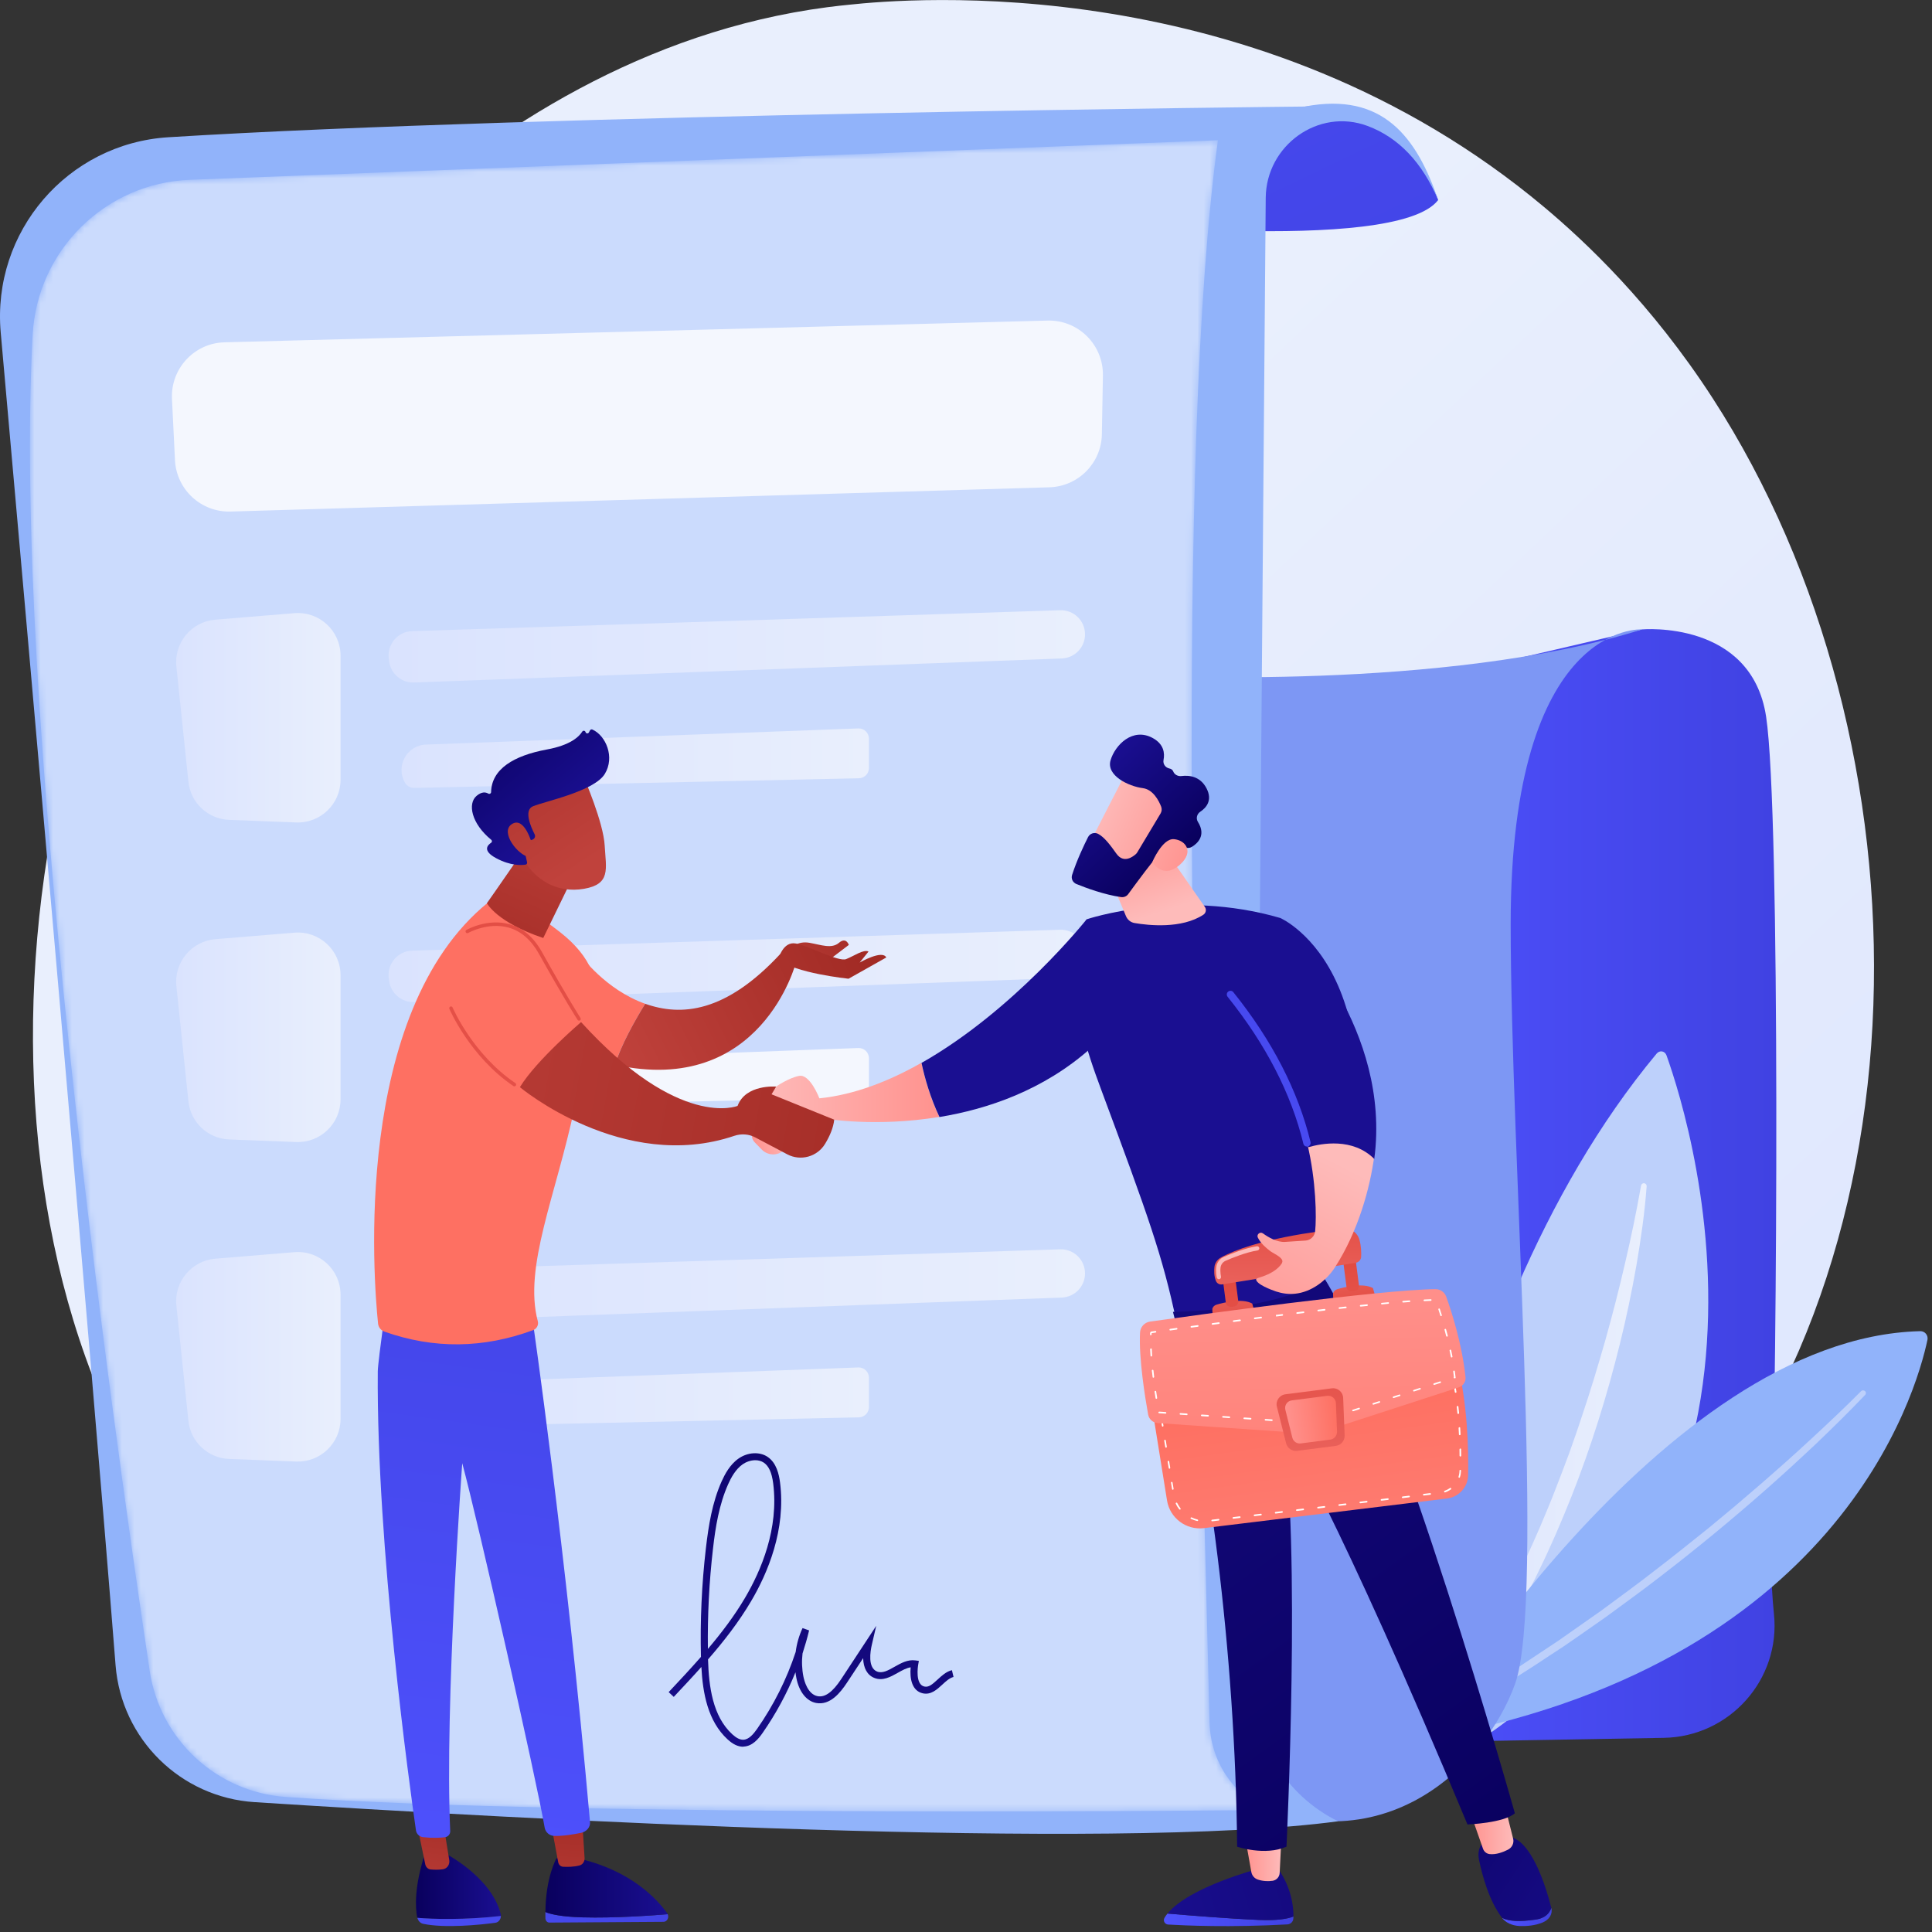 <svg width="309" height="309" viewBox="0 0 309 309" fill="none" xmlns="http://www.w3.org/2000/svg">
<rect x="0" y="0" width="309" height="309" fill="#333333" stroke="none"/>
<path d="M264.3 251.597C256.63 259.501 249.776 264.14 244.522 267.651C193.315 301.837 134.773 291.988 116.683 288.612C87.48 283.179 62.838 279.344 41.662 260.216C-6.459 216.751 -4.123 126.064 32.65 69.887C37.011 63.235 73.716 8.814 132.381 1.145C133.812 0.955 134.885 0.854 135.824 0.754C144.903 -0.208 201.141 -5.283 246.993 33.14C253.555 38.641 264.121 48.557 273.915 63.682C309.738 118.987 309.85 204.655 264.3 251.597Z" fill="url(#paint0_linear)"/>
<path d="M236.527 106.746L262.645 100.665C262.645 100.665 280.109 99.1 282.468 114.617C284.827 130.134 284.145 222.084 283.407 241.056C283.161 247.305 283.195 253.085 283.72 258.116C284.827 268.602 276.643 277.769 266.1 277.948L217.476 278.786L236.527 106.746Z" fill="url(#paint1_linear)"/>
<path d="M222.63 286.265C222.63 286.265 227.851 213.107 264.959 168.512C265.44 167.931 266.279 168.076 266.536 168.791C270.583 180.083 293.313 252.738 222.63 286.265Z" fill="#BDD0FB"/>
<path d="M263.361 189.742C263.048 194.012 262.433 198.227 261.717 202.43C260.979 206.623 260.107 210.804 259.079 214.94C257.033 223.224 254.483 231.385 251.342 239.334C249.754 243.302 248.077 247.237 246.199 251.072C245.282 253.006 244.264 254.884 243.292 256.785C242.252 258.652 241.246 260.541 240.128 262.363C235.778 269.73 230.691 276.662 224.888 282.911C224.721 283.101 224.419 283.112 224.24 282.933C224.061 282.766 224.05 282.497 224.184 282.318V282.307C229.349 275.611 234.012 268.568 238.048 261.178C239.088 259.345 240.016 257.455 241.011 255.6C241.928 253.71 242.889 251.832 243.75 249.909C244.175 248.948 244.644 248.009 245.069 247.036L246.344 244.141C246.758 243.179 247.149 242.196 247.563 241.223C247.976 240.25 248.356 239.278 248.737 238.294C249.519 236.338 250.246 234.359 250.984 232.391C251.688 230.401 252.393 228.423 253.041 226.41C254.394 222.419 255.601 218.372 256.764 214.314C257.905 210.245 258.956 206.164 259.906 202.039C260.879 197.925 261.728 193.778 262.466 189.63V189.619C262.511 189.373 262.746 189.205 263.003 189.25C263.215 189.295 263.383 189.507 263.361 189.742Z" fill="url(#paint2_linear)"/>
<path d="M227.237 278.259C227.237 278.259 265.497 213.91 307.122 212.904C307.86 212.882 308.419 213.564 308.274 214.291C306.496 222.698 294.097 266.722 227.237 278.259Z" fill="#91B3FA"/>
<path d="M298.3 223.11C295.773 225.759 293.179 228.308 290.552 230.824C289.221 232.065 287.891 233.317 286.549 234.546C285.196 235.765 283.855 236.995 282.479 238.202C277.012 243.02 271.388 247.66 265.608 252.098C262.734 254.345 259.772 256.458 256.831 258.627L252.348 261.757C251.599 262.271 250.85 262.797 250.1 263.311L247.808 264.809C241.76 268.878 235.443 272.534 229.07 276.078C228.846 276.201 228.567 276.123 228.444 275.899C228.321 275.675 228.399 275.407 228.611 275.284L228.623 275.273L233.318 272.523L235.666 271.148C236.438 270.678 237.209 270.186 237.97 269.706L242.587 266.821C244.108 265.826 245.606 264.809 247.126 263.814L249.396 262.305L251.621 260.74L256.082 257.61C259 255.441 261.952 253.328 264.803 251.081C267.687 248.878 270.516 246.598 273.345 244.328L277.526 240.852L281.663 237.308C283.038 236.123 284.391 234.904 285.755 233.708C287.108 232.501 288.45 231.271 289.78 230.041C292.441 227.582 295.091 225.089 297.64 222.517L297.651 222.506C297.83 222.327 298.121 222.327 298.3 222.506C298.467 222.64 298.479 222.931 298.3 223.11Z" fill="#BDD0FB"/>
<path d="M183.43 108.009C183.43 108.009 230.993 110.625 262.656 100.664C262.656 100.664 241.614 99.222 241.614 147.807C241.614 184.956 247.126 255.856 242.318 269.316C237.511 282.776 219.521 300.865 193.728 285.325C167.923 269.775 183.43 108.009 183.43 108.009Z" fill="#7D97F4"/>
<path d="M170.785 35.163C170.785 35.163 223.255 40.887 230.02 31.989C230.02 31.989 224.642 15.98 208.676 17.054C192.71 18.127 170.785 35.163 170.785 35.163Z" fill="url(#paint3_linear)"/>
<path d="M0.115 53.173C4.699 104.587 14.303 213.351 18.484 266.331C19.412 278.147 28.882 287.471 40.711 288.231C82.829 290.936 177.628 296.18 214.01 291.294C205.68 287.191 200.425 278.673 200.504 269.383L202.438 31.641C202.505 23.245 210.879 17.209 218.739 20.149C223.692 22.005 227.449 25.962 230.02 31.977C226.588 21.971 221.188 14.649 208.677 17.041C208.677 17.041 86.317 18.259 26.948 21.949C10.803 22.944 -1.316 37.063 0.115 53.173Z" fill="#91B3FA"/>
<mask id="mask0" mask-type="alpha" maskUnits="userSpaceOnUse" x="4" y="22" width="199" height="268">
<path d="M30.381 28.758L194.791 22.431C188.005 72.626 190.867 174.851 193.461 275.588C193.617 281.558 197.117 286.935 202.517 289.484C202.517 289.484 92.858 290.748 45.732 287.405C34.641 286.622 25.585 278.227 23.941 267.226C17.479 224.074 2.005 112.57 5.225 53.532C5.963 40.016 16.853 29.273 30.381 28.758Z" fill="url(#paint4_linear)"/>
</mask>
<g mask="url(#mask0)">
<path opacity="0.53" d="M30.381 28.758L194.791 22.431C188.005 72.626 190.867 174.851 193.461 275.588C193.617 281.558 197.117 286.935 202.517 289.484C202.517 289.484 92.858 290.748 45.732 287.405C34.641 286.622 25.585 278.227 23.941 267.226C17.479 224.074 2.005 112.57 5.225 53.532C5.963 40.016 16.853 29.273 30.381 28.758Z" fill="url(#paint5_linear)"/>
<path d="M28.212 106.61L30.135 125.022C30.482 128.398 33.266 131.003 36.653 131.126L47.376 131.54C51.244 131.685 54.464 128.588 54.464 124.72V104.866C54.464 100.875 51.054 97.744 47.085 98.069L34.44 99.108C30.627 99.421 27.81 102.809 28.212 106.61Z" fill="url(#paint6_linear)"/>
<path d="M65.912 100.942C83.756 100.383 152.26 98.159 169.556 97.6C171.736 97.532 173.536 99.276 173.536 101.456C173.536 103.536 171.893 105.235 169.813 105.313L66.225 109.159C64.235 109.237 62.502 107.772 62.245 105.794L62.178 105.291C61.91 103.032 63.632 101.009 65.912 100.942Z" fill="url(#paint7_linear)"/>
<path d="M64.794 125.212C65.096 125.715 65.655 126.028 66.237 126.017L137.367 124.475C138.262 124.452 138.977 123.726 138.977 122.831V118.147C138.977 117.219 138.206 116.47 137.278 116.504L68.137 119.086C65.052 119.198 63.218 122.563 64.794 125.212Z" fill="url(#paint8_linear)"/>
<path d="M28.212 157.723L30.135 176.135C30.482 179.511 33.266 182.116 36.653 182.239L47.376 182.653C51.244 182.798 54.464 179.702 54.464 175.833V155.968C54.464 151.977 51.054 148.846 47.085 149.171L34.44 150.21C30.627 150.534 27.81 153.922 28.212 157.723Z" fill="url(#paint9_linear)"/>
<path d="M65.912 152.044C83.756 151.485 152.26 149.261 169.556 148.702C171.736 148.635 173.536 150.378 173.536 152.558C173.536 154.638 171.893 156.337 169.813 156.415L66.225 160.261C64.235 160.339 62.502 158.874 62.245 156.896L62.178 156.393C61.91 154.135 63.632 152.111 65.912 152.044Z" fill="url(#paint10_linear)"/>
<path opacity="0.78" d="M64.794 176.326C65.096 176.829 65.655 177.142 66.237 177.131L137.367 175.588C138.262 175.566 138.977 174.839 138.977 173.945V169.261C138.977 168.333 138.206 167.584 137.278 167.618L68.137 170.2C65.052 170.301 63.218 173.677 64.794 176.326Z" fill="white"/>
<path d="M28.212 208.823L30.135 227.236C30.482 230.612 33.266 233.217 36.653 233.34L47.376 233.753C51.244 233.899 54.464 230.802 54.464 226.934V207.068C54.464 203.077 51.054 199.947 47.085 200.271L34.44 201.311C30.627 201.635 27.81 205.022 28.212 208.823Z" fill="url(#paint11_linear)"/>
<path d="M65.912 203.157C83.756 202.598 152.26 200.373 169.556 199.814C171.736 199.747 173.536 201.491 173.536 203.671C173.536 205.75 171.893 207.45 169.813 207.528L66.225 211.373C64.235 211.452 62.502 209.987 62.245 208.009L62.178 207.505C61.91 205.247 63.632 203.224 65.912 203.157Z" fill="url(#paint12_linear)"/>
<path d="M64.794 227.427C65.096 227.93 65.655 228.243 66.237 228.232L137.367 226.689C138.262 226.667 138.977 225.94 138.977 225.046V220.351C138.977 219.423 138.206 218.674 137.278 218.708L68.137 221.29C65.052 221.413 63.218 224.778 64.794 227.427Z" fill="url(#paint13_linear)"/>
<path d="M118.852 279.367C118.036 279.367 117.231 278.986 116.37 278.193C113.217 275.297 112.401 270.848 112.177 266.611C110.724 268.243 109.237 269.819 107.761 271.396L106.945 270.635C108.678 268.791 110.422 266.924 112.11 265.001C111.965 259.199 112.233 253.341 112.904 247.584C113.318 244.051 113.899 240.306 115.431 236.896C115.923 235.812 116.728 234.247 118.125 233.274C119.579 232.257 121.491 232.145 122.765 233.006C124.196 233.967 124.588 235.8 124.755 237.086C125.728 244.666 122.776 251.619 120.116 256.113C118.148 259.445 115.766 262.508 113.239 265.404C113.374 269.741 113.966 274.481 117.119 277.377C117.779 277.98 118.36 278.271 118.897 278.249C119.78 278.215 120.496 277.354 121.088 276.516C123.749 272.704 125.818 268.578 127.26 264.207C127.428 262.888 127.797 261.603 128.356 260.395L129.407 260.764C129.105 262.016 128.747 263.246 128.356 264.453C128.21 265.694 128.255 266.957 128.501 268.176C128.635 268.824 129.183 270.982 130.771 271.284C131.956 271.507 133.186 270.613 134.55 268.534L140.14 260.037L139.435 263.078C139.19 264.151 138.765 266.712 140.263 267.338C141.113 267.684 142.018 267.181 143.058 266.589C144.098 266.007 145.171 265.392 146.39 265.56L146.96 265.638L146.859 266.208C146.803 266.533 146.356 269.417 147.843 269.741C148.525 269.898 149.095 269.417 149.956 268.623C150.638 267.997 151.332 267.349 152.248 267.125L152.506 268.21C151.868 268.366 151.298 268.892 150.705 269.439C149.856 270.222 148.894 271.116 147.586 270.826C145.887 270.445 145.473 268.534 145.652 266.667C144.981 266.767 144.299 267.147 143.583 267.55C142.454 268.187 141.168 268.914 139.816 268.355C138.698 267.897 138.094 266.79 138.049 265.202L135.455 269.137C134.404 270.725 132.761 272.793 130.525 272.368C128.993 272.078 127.808 270.591 127.372 268.388C127.316 268.087 127.26 267.774 127.226 267.461C125.851 270.859 124.096 274.101 121.983 277.142C121.289 278.148 120.306 279.3 118.919 279.344C118.908 279.367 118.886 279.367 118.852 279.367ZM120.798 233.542C120.06 233.542 119.322 233.822 118.785 234.191C117.622 235.007 116.907 236.382 116.471 237.354C115.006 240.63 114.425 244.263 114.033 247.706C113.418 253.006 113.15 258.394 113.217 263.727C115.408 261.144 117.455 258.45 119.165 255.543C121.726 251.194 124.588 244.498 123.66 237.231C123.436 235.521 122.967 234.481 122.162 233.933C121.748 233.654 121.267 233.542 120.798 233.542Z" fill="url(#paint14_linear)"/>
<path opacity="0.78" d="M167.856 77.936L36.876 81.815C32.169 81.95 28.222 78.305 27.987 73.599L27.506 63.805C27.272 58.965 31.062 54.873 35.903 54.75L167.532 51.273C172.451 51.139 176.487 55.141 176.398 60.072L176.23 69.462C176.152 74.057 172.462 77.791 167.856 77.936Z" fill="white"/>
</g>
<path d="M126.6 181.111C126.6 181.111 122.228 178.249 121.624 178.909C121.412 179.144 120.909 179.937 120.439 180.809C120.104 181.424 120.215 182.184 120.696 182.687L121.826 183.85C122.899 184.957 124.711 184.878 125.661 183.66C126.131 183.045 126.511 182.218 126.6 181.111Z" fill="url(#paint15_linear)"/>
<path d="M131.05 175.665C131.05 175.665 129.552 171.719 127.796 172.077C126.041 172.435 124.129 173.787 124.129 173.787L121.312 177.588C121.312 177.588 129.205 180.696 131.989 178.918C131.989 178.918 140.05 180.316 150.236 178.639C148.76 175.531 147.888 172.412 147.362 169.986C142.219 172.915 136.662 175.095 131.05 175.665Z" fill="url(#paint16_linear)"/>
<path d="M173.782 147.048C173.782 147.048 162.233 161.593 147.385 170C147.899 172.414 148.782 175.533 150.258 178.653C157.962 177.389 166.884 174.371 174.442 167.663L173.782 147.048Z" fill="url(#paint17_linear)"/>
<path d="M188.181 211.508C185.922 200.776 183.664 194.571 176.106 174.236C173.725 167.841 171.567 161.369 172.606 154.616L173.78 147.037C173.78 147.037 188.472 142.062 204.773 146.824C204.773 146.824 227 156.483 211.906 204.163C205.086 211.788 197.125 213.957 188.181 211.508Z" fill="url(#paint18_linear)"/>
<path d="M176.275 137.377L180.088 146.532C180.334 147.114 180.848 147.527 181.463 147.628C183.666 148.008 188.976 148.589 192.465 146.298C192.879 146.029 192.99 145.459 192.7 145.046L185.656 134.94L176.275 137.377Z" fill="url(#paint19_linear)"/>
<path d="M180.222 123.368C180.066 123.513 173.469 136.47 173.469 136.47L180.949 140.08L189.021 128.734C189.01 128.734 182.906 120.853 180.222 123.368Z" fill="url(#paint20_linear)"/>
<path d="M185.623 130.099L181.9 136.315C181.844 136.404 181.777 136.494 181.699 136.572C181.251 136.985 179.742 138.182 178.568 136.549C177.573 135.152 176.634 133.889 175.628 133.363C175.035 133.061 174.319 133.296 174.018 133.889C173.403 135.107 172.217 137.589 171.468 139.937C171.278 140.529 171.58 141.155 172.162 141.39C173.671 142.005 176.667 143.112 179.317 143.481C179.753 143.537 180.189 143.358 180.446 143C181.587 141.435 184.807 137.064 185.902 135.968C186.92 134.951 188.809 135.331 189.659 135.577C189.983 135.666 190.33 135.622 190.609 135.454C191.47 134.94 192.969 133.643 191.593 131.452C191.247 130.904 191.426 130.188 191.962 129.831C192.924 129.193 193.964 128.008 192.969 126.086C191.962 124.14 190.162 123.961 188.944 124.118C188.407 124.185 187.848 123.906 187.647 123.391C187.557 123.168 187.367 122.978 187.032 122.911C186.394 122.776 185.97 122.195 186.093 121.547C186.305 120.451 186.148 119.02 184.382 118.048C181.162 116.27 178.333 119.165 177.618 121.603C176.902 124.04 180.502 125.761 182.772 126.052C184.438 126.264 185.355 128.087 185.724 129.037C185.847 129.395 185.813 129.775 185.623 130.099Z" fill="url(#paint21_linear)"/>
<path d="M184.314 137.835C184.314 137.835 185.913 134.057 187.758 134.213C189.592 134.37 191.034 136.192 188.764 138.249C185.924 140.809 184.314 137.835 184.314 137.835Z" fill="url(#paint22_linear)"/>
<path d="M186.73 306.052C190.274 306.354 196.435 306.857 201.298 307.069C204.216 307.192 205.893 306.913 206.866 306.521C206.866 306.633 206.866 306.734 206.855 306.834C206.832 307.348 206.419 307.751 205.904 307.784C196.725 308.299 189.424 307.963 186.83 307.807C186.294 307.773 185.97 307.192 186.249 306.734C186.383 306.499 186.551 306.264 186.73 306.052Z" fill="url(#paint23_linear)"/>
<path d="M201.298 307.068C196.446 306.855 190.285 306.352 186.73 306.05C190.218 301.769 201.298 298.885 201.298 298.885H204.429C206.575 301.981 206.889 304.944 206.866 306.52C205.905 306.911 204.216 307.191 201.298 307.068Z" fill="url(#paint24_linear)"/>
<path d="M204.956 293.776L204.666 299.567C204.632 300.193 204.163 300.718 203.536 300.808C202.91 300.897 202.072 300.908 201.188 300.618C200.64 300.439 200.238 299.981 200.137 299.411L199.131 293.776H204.956Z" fill="url(#paint25_linear)"/>
<path d="M245.584 307.023C247.127 306.811 247.82 306.006 248.111 305.156C248.111 305.167 248.111 305.167 248.122 305.179C248.345 306.084 247.82 307.012 246.769 307.459C245.505 307.996 244.108 308.085 243.034 308.04C241.882 307.996 240.82 307.515 240.239 306.755L240.228 306.744C241.39 307.314 243.023 307.381 245.584 307.023Z" fill="url(#paint26_linear)"/>
<path d="M238.328 293.732H240.911C244.835 293.653 247.306 301.937 248.111 305.145C247.82 305.995 247.127 306.8 245.584 307.012C243.013 307.37 241.391 307.303 240.229 306.733C238.104 303.938 237.053 299.846 236.55 297.465C235.98 294.749 238.328 293.732 238.328 293.732Z" fill="url(#paint27_linear)"/>
<path d="M240.575 288.365L242.006 294.066C242.185 294.76 241.849 295.486 241.201 295.822C240.396 296.235 239.266 296.66 238.238 296.537C237.746 296.481 237.343 296.135 237.187 295.676L235.084 289.684L240.575 288.365Z" fill="url(#paint28_linear)"/>
<path d="M242.284 290.01C240.506 291.587 234.704 291.799 234.704 291.799C213.818 241.682 205.109 227.886 205.109 227.886C208.128 246.802 205.757 295.354 205.757 295.354C202.314 296.875 197.864 295.354 197.864 295.354C197.584 264.387 193.224 231.106 187.6 209.82C201.71 209.507 209.38 206.422 211.839 204.488C223.613 223.448 242.284 290.01 242.284 290.01Z" fill="url(#paint29_linear)"/>
<path d="M184.057 223.826L186.651 239.981C187.109 242.798 189.714 244.754 192.554 244.408L231.429 239.668C233.33 239.433 234.772 237.845 234.806 235.945C234.884 231.775 234.727 224.341 232.972 217.577L184.057 223.826Z" fill="url(#paint30_linear)"/>
<path d="M193.872 243.313C193.805 243.313 193.749 243.268 193.749 243.201C193.738 243.134 193.794 243.067 193.861 243.056L194.879 242.933C194.957 242.921 195.013 242.977 195.024 243.044C195.035 243.111 194.979 243.179 194.912 243.19L193.895 243.313C193.884 243.313 193.884 243.313 193.872 243.313ZM191.502 243.268C191.491 243.268 191.48 243.268 191.469 243.268C191.133 243.19 190.798 243.067 190.485 242.921C190.418 242.888 190.395 242.81 190.429 242.754C190.462 242.687 190.541 242.664 190.597 242.698C190.898 242.843 191.212 242.955 191.536 243.033C191.603 243.044 191.648 243.123 191.625 243.19C191.614 243.234 191.558 243.268 191.502 243.268ZM197.26 242.899C197.193 242.899 197.137 242.854 197.137 242.787C197.126 242.72 197.182 242.653 197.249 242.642L198.266 242.519C198.334 242.508 198.401 242.564 198.412 242.631C198.423 242.698 198.367 242.765 198.3 242.776L197.283 242.899C197.271 242.899 197.26 242.899 197.26 242.899ZM200.648 242.485C200.581 242.485 200.525 242.441 200.525 242.374C200.514 242.307 200.57 242.239 200.637 242.228L201.654 242.105C201.732 242.094 201.788 242.15 201.799 242.217C201.811 242.284 201.755 242.351 201.688 242.362L200.67 242.485C200.659 242.485 200.648 242.485 200.648 242.485ZM204.024 242.072C203.957 242.072 203.901 242.027 203.901 241.96C203.89 241.893 203.946 241.826 204.013 241.815L205.031 241.692C205.109 241.681 205.165 241.736 205.176 241.803C205.187 241.871 205.131 241.938 205.064 241.949L204.047 242.072C204.036 242.072 204.036 242.072 204.024 242.072ZM207.412 241.658C207.345 241.658 207.289 241.613 207.289 241.546C207.278 241.479 207.334 241.412 207.401 241.401L208.418 241.278C208.497 241.267 208.553 241.323 208.564 241.39C208.575 241.457 208.519 241.524 208.452 241.535L207.434 241.658C207.423 241.658 207.423 241.658 207.412 241.658ZM188.707 241.446C188.674 241.446 188.629 241.423 188.606 241.401C188.394 241.122 188.204 240.831 188.059 240.507C188.025 240.44 188.059 240.361 188.115 240.339C188.182 240.305 188.26 240.339 188.282 240.395C188.428 240.697 188.606 240.976 188.808 241.245C188.852 241.3 188.841 241.379 188.785 241.423C188.763 241.435 188.729 241.446 188.707 241.446ZM210.8 241.256C210.733 241.256 210.677 241.211 210.677 241.144C210.666 241.077 210.722 241.01 210.789 240.999L211.806 240.876C211.884 240.864 211.94 240.92 211.951 240.987C211.963 241.054 211.907 241.122 211.84 241.133L210.822 241.256C210.811 241.245 210.8 241.256 210.8 241.256ZM214.188 240.842C214.12 240.842 214.065 240.797 214.065 240.73C214.053 240.663 214.109 240.596 214.176 240.585L215.194 240.462C215.261 240.451 215.328 240.507 215.339 240.574C215.35 240.641 215.294 240.708 215.227 240.719L214.21 240.842C214.188 240.842 214.188 240.842 214.188 240.842ZM217.564 240.428C217.497 240.428 217.441 240.384 217.441 240.317C217.43 240.25 217.486 240.182 217.553 240.171L218.57 240.048C218.649 240.037 218.704 240.093 218.716 240.16C218.727 240.227 218.671 240.294 218.604 240.305L217.586 240.428C217.575 240.428 217.575 240.428 217.564 240.428ZM220.952 240.015C220.885 240.015 220.829 239.97 220.829 239.903C220.818 239.836 220.873 239.769 220.941 239.758L221.958 239.635C222.036 239.623 222.092 239.679 222.103 239.746C222.115 239.814 222.059 239.881 221.992 239.892L220.974 240.015C220.963 240.015 220.952 240.015 220.952 240.015ZM224.339 239.601C224.272 239.601 224.216 239.556 224.216 239.489C224.205 239.422 224.261 239.355 224.328 239.344L225.346 239.221C225.424 239.21 225.48 239.266 225.491 239.333C225.502 239.4 225.446 239.467 225.379 239.478L224.362 239.601C224.351 239.601 224.339 239.601 224.339 239.601ZM227.716 239.188C227.649 239.188 227.593 239.143 227.593 239.076C227.582 239.009 227.638 238.942 227.705 238.93L228.722 238.807C228.8 238.796 228.856 238.852 228.868 238.919C228.879 238.986 228.823 239.053 228.756 239.065L227.738 239.188C227.727 239.188 227.727 239.188 227.716 239.188ZM231.092 238.696C231.037 238.696 230.992 238.662 230.97 238.606C230.947 238.539 230.981 238.472 231.048 238.438C231.361 238.327 231.652 238.181 231.92 237.991C231.976 237.947 232.054 237.969 232.099 238.025C232.143 238.081 232.121 238.159 232.065 238.204C231.775 238.405 231.461 238.573 231.126 238.684C231.115 238.696 231.104 238.696 231.092 238.696ZM187.578 238.271C187.511 238.271 187.466 238.226 187.455 238.159L187.287 237.153C187.276 237.086 187.321 237.019 187.388 237.008C187.455 236.996 187.522 237.041 187.533 237.108L187.701 238.114C187.712 238.181 187.667 238.248 187.6 238.26C187.589 238.271 187.589 238.271 187.578 238.271ZM233.384 236.348C233.373 236.348 233.362 236.348 233.351 236.337C233.284 236.314 233.25 236.247 233.273 236.18C233.373 235.867 233.429 235.543 233.429 235.208C233.429 235.141 233.485 235.085 233.552 235.085C233.619 235.085 233.675 235.141 233.675 235.219C233.664 235.577 233.608 235.923 233.496 236.259C233.496 236.314 233.44 236.348 233.384 236.348ZM187.041 234.906C186.974 234.906 186.929 234.861 186.918 234.794L186.75 233.788C186.739 233.721 186.784 233.654 186.851 233.643C186.918 233.631 186.985 233.676 186.996 233.743L187.164 234.749C187.175 234.816 187.131 234.883 187.064 234.895C187.052 234.906 187.041 234.906 187.041 234.906ZM233.563 232.949C233.496 232.949 233.44 232.894 233.44 232.826C233.44 232.491 233.429 232.156 233.429 231.809C233.429 231.742 233.485 231.675 233.552 231.675C233.63 231.664 233.686 231.731 233.686 231.798C233.698 232.144 233.698 232.491 233.698 232.826C233.698 232.894 233.642 232.949 233.563 232.949ZM186.493 231.541C186.426 231.541 186.382 231.496 186.37 231.429L186.203 230.423C186.191 230.356 186.236 230.289 186.303 230.278C186.37 230.266 186.437 230.311 186.449 230.378L186.616 231.384C186.627 231.451 186.583 231.518 186.516 231.53C186.504 231.541 186.505 231.541 186.493 231.541ZM233.463 229.54C233.396 229.54 233.34 229.484 233.34 229.417C233.317 229.081 233.306 228.746 233.284 228.399C233.284 228.332 233.329 228.265 233.407 228.265C233.496 228.265 233.541 228.31 233.541 228.388C233.563 228.735 233.586 229.081 233.597 229.417C233.597 229.484 233.541 229.54 233.463 229.54C233.474 229.54 233.474 229.54 233.463 229.54ZM185.957 228.176C185.89 228.176 185.845 228.131 185.834 228.064L185.666 227.058C185.655 226.991 185.7 226.924 185.767 226.912C185.834 226.901 185.901 226.946 185.912 227.013L186.08 228.019C186.091 228.086 186.046 228.153 185.979 228.165C185.968 228.176 185.957 228.176 185.957 228.176ZM233.217 226.141C233.15 226.141 233.094 226.096 233.094 226.029C233.06 225.694 233.027 225.359 232.993 225.012C232.982 224.945 233.038 224.878 233.105 224.867C233.172 224.855 233.239 224.911 233.25 224.978C233.284 225.325 233.329 225.66 233.362 225.996C233.373 226.063 233.317 226.13 233.25 226.13C233.228 226.141 233.228 226.141 233.217 226.141ZM185.409 224.811C185.342 224.811 185.297 224.766 185.286 224.699L185.107 223.559L186.046 223.436C186.113 223.425 186.18 223.48 186.191 223.547C186.203 223.615 186.147 223.682 186.08 223.693L185.409 223.782L185.554 224.665C185.565 224.733 185.521 224.8 185.454 224.811C185.431 224.811 185.42 224.811 185.409 224.811ZM188.428 223.391C188.36 223.391 188.305 223.346 188.305 223.279C188.293 223.212 188.349 223.145 188.416 223.134L189.434 223C189.512 222.989 189.568 223.044 189.579 223.111C189.59 223.179 189.534 223.246 189.467 223.257L188.45 223.391C188.439 223.391 188.428 223.391 188.428 223.391ZM191.804 222.955C191.737 222.955 191.681 222.91 191.681 222.843C191.67 222.776 191.726 222.709 191.793 222.698L192.81 222.564C192.889 222.553 192.944 222.608 192.956 222.676C192.967 222.743 192.911 222.81 192.844 222.821L191.826 222.955C191.815 222.955 191.815 222.955 191.804 222.955ZM232.803 222.754C232.736 222.754 232.691 222.709 232.68 222.642C232.624 222.307 232.58 221.971 232.524 221.636C232.512 221.569 232.557 221.502 232.624 221.49C232.703 221.479 232.758 221.524 232.77 221.591C232.825 221.926 232.881 222.262 232.937 222.608C232.948 222.676 232.904 222.743 232.825 222.754C232.814 222.754 232.803 222.754 232.803 222.754ZM195.192 222.53C195.125 222.53 195.069 222.485 195.069 222.418C195.058 222.351 195.114 222.284 195.181 222.273L196.198 222.139C196.276 222.128 196.332 222.184 196.343 222.251C196.355 222.318 196.299 222.385 196.232 222.396L195.214 222.53C195.203 222.53 195.192 222.53 195.192 222.53ZM198.568 222.094C198.501 222.094 198.445 222.049 198.445 221.982C198.434 221.915 198.49 221.848 198.557 221.837L199.575 221.703C199.653 221.692 199.709 221.748 199.72 221.815C199.731 221.882 199.675 221.949 199.608 221.96L198.591 222.094C198.579 222.094 198.579 222.094 198.568 222.094ZM201.956 221.658C201.889 221.658 201.833 221.613 201.833 221.546C201.822 221.479 201.878 221.412 201.945 221.401L202.962 221.267C203.041 221.256 203.096 221.312 203.108 221.379C203.119 221.446 203.063 221.513 202.996 221.524L201.978 221.658C201.967 221.658 201.956 221.658 201.956 221.658ZM205.333 221.233C205.265 221.233 205.21 221.189 205.21 221.122C205.198 221.054 205.254 220.987 205.321 220.976L206.339 220.842C206.417 220.831 206.473 220.887 206.484 220.954C206.495 221.021 206.439 221.088 206.372 221.099L205.355 221.233C205.344 221.233 205.344 221.233 205.333 221.233ZM208.72 220.797C208.653 220.797 208.597 220.753 208.597 220.686C208.586 220.618 208.642 220.551 208.709 220.54L209.726 220.406C209.805 220.395 209.861 220.451 209.872 220.518C209.883 220.585 209.827 220.652 209.76 220.663L208.743 220.797C208.731 220.797 208.72 220.797 208.72 220.797ZM212.097 220.361C212.03 220.361 211.974 220.317 211.974 220.25C211.963 220.182 212.018 220.115 212.086 220.104L213.103 219.97C213.181 219.959 213.237 220.015 213.248 220.082C213.26 220.149 213.204 220.216 213.137 220.227L212.119 220.361C212.108 220.361 212.108 220.361 212.097 220.361ZM215.484 219.925C215.417 219.925 215.361 219.881 215.361 219.814C215.35 219.746 215.406 219.679 215.473 219.668L216.491 219.534C216.569 219.523 216.625 219.579 216.636 219.646C216.647 219.713 216.591 219.78 216.524 219.791L215.507 219.925C215.496 219.925 215.484 219.925 215.484 219.925ZM218.861 219.501C218.794 219.501 218.738 219.456 218.738 219.389C218.727 219.322 218.783 219.255 218.85 219.243L219.867 219.109C219.945 219.098 220.001 219.154 220.013 219.221C220.024 219.288 219.968 219.355 219.901 219.366L218.883 219.501C218.872 219.501 218.872 219.501 218.861 219.501ZM232.188 219.411C232.132 219.411 232.076 219.366 232.065 219.31C231.987 218.975 231.92 218.651 231.83 218.316C231.819 218.248 231.853 218.181 231.92 218.159C231.987 218.137 232.054 218.181 232.076 218.248C232.155 218.584 232.233 218.919 232.311 219.243C232.322 219.311 232.278 219.378 232.211 219.4C232.199 219.4 232.199 219.411 232.188 219.411ZM222.249 219.065C222.182 219.065 222.126 219.02 222.126 218.953C222.115 218.886 222.17 218.819 222.238 218.807L223.255 218.673C223.333 218.662 223.389 218.718 223.4 218.785C223.411 218.852 223.356 218.919 223.288 218.93L222.271 219.065C222.26 219.065 222.249 219.065 222.249 219.065ZM225.625 218.629C225.558 218.629 225.502 218.584 225.502 218.517C225.491 218.45 225.547 218.383 225.614 218.371L226.631 218.237C226.71 218.226 226.766 218.282 226.777 218.349C226.788 218.416 226.732 218.483 226.665 218.494L225.648 218.629C225.636 218.629 225.636 218.629 225.625 218.629ZM229.013 218.204C228.946 218.204 228.89 218.159 228.89 218.092C228.879 218.025 228.935 217.958 229.002 217.947L230.019 217.812C230.097 217.801 230.153 217.857 230.165 217.924C230.176 217.991 230.12 218.058 230.053 218.07L229.035 218.204C229.024 218.204 229.013 218.204 229.013 218.204Z" fill="white"/>
<path d="M193.94 210.59L193.895 209.327C193.984 209.014 194.23 208.768 194.555 208.668C195.74 208.321 198.703 207.594 200.28 208.489L200.682 209.92L193.94 210.59Z" fill="url(#paint31_linear)"/>
<path d="M197.563 208.902C197.295 209.003 197.016 209.036 196.725 209.003C196.378 208.958 196.099 208.69 196.054 208.343L195.551 204.43L197.541 204.173L198.044 208.086C198.089 208.444 197.888 208.779 197.563 208.902Z" fill="url(#paint32_linear)"/>
<path d="M213.25 208.12L213.205 206.857C213.295 206.544 213.541 206.298 213.865 206.197C215.05 205.851 218.013 205.124 219.59 206.019L219.992 207.449L213.25 208.12Z" fill="url(#paint33_linear)"/>
<path d="M216.872 206.433C216.603 206.533 216.324 206.567 216.033 206.533C215.687 206.489 215.407 206.22 215.362 205.874L214.803 201.548L216.794 201.291L217.353 205.617C217.397 205.974 217.196 206.31 216.872 206.433Z" fill="url(#paint34_linear)"/>
<path d="M195.473 205.426L216.817 201.972C217.309 201.893 217.678 201.491 217.7 200.999C217.734 200.317 217.711 199.3 217.421 198.272C217.097 197.109 215.967 196.36 214.76 196.483C210.746 196.897 200.572 198.204 195.239 201.144C194.679 201.458 194.299 202.016 194.232 202.654C194.165 203.257 194.165 204.062 194.456 204.834C194.601 205.247 195.037 205.493 195.473 205.426Z" fill="url(#paint35_linear)"/>
<path d="M194.948 204.598C194.791 204.598 194.657 204.487 194.612 204.33C194.601 204.297 194.411 203.458 194.534 202.609C194.635 201.915 195.093 201.312 195.742 201.021C196.904 200.518 199.13 199.613 201.019 199.322C201.209 199.3 201.377 199.423 201.411 199.601C201.444 199.791 201.31 199.959 201.131 199.993C199.253 200.283 196.938 201.245 196.021 201.647C195.585 201.837 195.283 202.24 195.216 202.698C195.115 203.413 195.283 204.162 195.283 204.174C195.328 204.352 195.216 204.543 195.026 204.587C195.004 204.598 194.97 204.598 194.948 204.598Z" fill="url(#paint36_linear)"/>
<path d="M183.922 211.373C190.832 210.4 220.762 206.253 229.595 206.186C230.355 206.186 231.037 206.655 231.294 207.359C232.11 209.618 233.832 214.883 234.391 220.249C234.47 220.976 234.011 221.658 233.307 221.893L213.92 228.198L206.865 229.103L185.163 227.605C184.403 227.549 183.766 226.99 183.632 226.241C183.151 223.57 182.122 217.276 182.335 213.117C182.379 212.234 183.05 211.507 183.922 211.373Z" fill="url(#paint37_linear)"/>
<path d="M206.843 227.505L205.792 227.438C205.725 227.438 205.669 227.371 205.669 227.304C205.669 227.237 205.736 227.181 205.803 227.181L206.821 227.248L207.368 227.181C207.447 227.169 207.503 227.225 207.514 227.292C207.525 227.359 207.469 227.427 207.402 227.438L206.843 227.505ZM203.422 227.27L202.393 227.203C202.326 227.203 202.27 227.136 202.27 227.069C202.27 227.002 202.337 226.946 202.404 226.946L203.422 227.013C203.489 227.013 203.545 227.08 203.545 227.147C203.545 227.214 203.489 227.27 203.422 227.27ZM209.761 227.125C209.694 227.125 209.638 227.08 209.638 227.013C209.627 226.946 209.683 226.879 209.75 226.868L210.767 226.733C210.846 226.722 210.902 226.778 210.913 226.845C210.924 226.912 210.868 226.979 210.801 226.991L209.783 227.125C209.772 227.125 209.772 227.125 209.761 227.125ZM200.023 227.035C200.023 227.035 200.012 227.035 200.023 227.035L198.994 226.968C198.927 226.968 198.871 226.901 198.871 226.834C198.871 226.767 198.938 226.711 199.005 226.711L200.023 226.778C200.09 226.778 200.146 226.845 200.146 226.912C200.146 226.979 200.09 227.035 200.023 227.035ZM196.624 226.801C196.613 226.801 196.613 226.801 196.624 226.801L195.595 226.733C195.528 226.733 195.472 226.666 195.472 226.599C195.472 226.532 195.539 226.476 195.607 226.476L196.624 226.543C196.691 226.543 196.747 226.61 196.747 226.678C196.747 226.745 196.691 226.801 196.624 226.801ZM213.149 226.689C213.082 226.689 213.026 226.644 213.026 226.577C213.015 226.51 213.071 226.443 213.138 226.432L213.54 226.376L214.099 226.197C214.166 226.175 214.233 226.208 214.256 226.275C214.278 226.342 214.245 226.409 214.177 226.432L213.596 226.622L213.171 226.678C213.16 226.689 213.149 226.689 213.149 226.689ZM193.225 226.566C193.214 226.566 193.214 226.566 193.225 226.566L192.196 226.499C192.129 226.499 192.073 226.432 192.073 226.365C192.073 226.297 192.141 226.253 192.208 226.242L193.225 226.309C193.292 226.309 193.348 226.376 193.348 226.443C193.337 226.51 193.281 226.566 193.225 226.566ZM189.815 226.331L188.786 226.264C188.719 226.264 188.663 226.197 188.663 226.13C188.663 226.063 188.73 226.018 188.798 226.007L189.815 226.074C189.882 226.074 189.938 226.141 189.938 226.208C189.938 226.275 189.882 226.331 189.815 226.331ZM186.416 226.096C186.416 226.096 186.405 226.096 186.416 226.096L185.388 226.029C185.32 226.029 185.265 225.962 185.265 225.895C185.265 225.828 185.343 225.783 185.399 225.772L186.416 225.839C186.483 225.839 186.539 225.906 186.539 225.973C186.539 226.04 186.483 226.096 186.416 226.096ZM216.402 225.716C216.346 225.716 216.302 225.683 216.279 225.627C216.257 225.56 216.291 225.493 216.358 225.47L217.33 225.157C217.397 225.135 217.465 225.168 217.487 225.235C217.509 225.303 217.476 225.37 217.409 225.392L216.436 225.705C216.436 225.716 216.425 225.716 216.402 225.716ZM219.645 224.665C219.589 224.665 219.544 224.632 219.522 224.576C219.499 224.509 219.533 224.442 219.6 224.419L220.573 224.106C220.64 224.084 220.707 224.118 220.729 224.185C220.752 224.252 220.718 224.319 220.651 224.341L219.678 224.654C219.678 224.654 219.667 224.665 219.645 224.665ZM184.94 223.726C184.873 223.726 184.828 223.682 184.817 223.615C184.761 223.29 184.717 222.955 184.661 222.597C184.65 222.53 184.694 222.463 184.773 222.452C184.84 222.441 184.907 222.485 184.918 222.564C184.974 222.91 185.019 223.257 185.074 223.57C185.086 223.637 185.041 223.704 184.974 223.715C184.951 223.726 184.951 223.726 184.94 223.726ZM222.887 223.603C222.831 223.603 222.786 223.57 222.764 223.514C222.742 223.447 222.775 223.38 222.842 223.357L223.815 223.044C223.882 223.022 223.949 223.056 223.972 223.123C223.994 223.19 223.96 223.257 223.893 223.279L222.921 223.592C222.921 223.603 222.909 223.603 222.887 223.603ZM226.141 222.553C226.085 222.553 226.04 222.519 226.018 222.463C225.995 222.396 226.029 222.329 226.096 222.307L227.069 221.994C227.136 221.971 227.203 222.005 227.225 222.072C227.247 222.139 227.214 222.206 227.147 222.228L226.174 222.541C226.163 222.553 226.152 222.553 226.141 222.553ZM229.383 221.502C229.327 221.502 229.282 221.468 229.26 221.412C229.238 221.345 229.271 221.278 229.338 221.256L230.311 220.943C230.378 220.92 230.445 220.954 230.467 221.021C230.49 221.088 230.456 221.155 230.389 221.178L229.416 221.491C229.405 221.502 229.394 221.502 229.383 221.502ZM232.625 220.451C232.569 220.451 232.525 220.417 232.502 220.361C232.491 220.317 232.502 220.261 232.536 220.227C232.502 219.937 232.469 219.646 232.424 219.355C232.413 219.288 232.469 219.221 232.536 219.21C232.603 219.199 232.67 219.255 232.681 219.322C232.726 219.646 232.759 219.97 232.804 220.294L232.815 220.395L232.67 220.44C232.648 220.44 232.637 220.451 232.625 220.451ZM184.471 220.35C184.404 220.35 184.348 220.306 184.348 220.239C184.303 219.903 184.269 219.568 184.225 219.221C184.214 219.154 184.269 219.087 184.337 219.076C184.415 219.076 184.471 219.121 184.482 219.188C184.515 219.523 184.56 219.87 184.594 220.205C184.605 220.272 184.549 220.339 184.482 220.35H184.471ZM232.167 217.108C232.111 217.108 232.055 217.064 232.044 217.008C231.977 216.672 231.91 216.337 231.843 216.013C231.832 215.946 231.876 215.879 231.943 215.856C232.01 215.845 232.077 215.89 232.1 215.957C232.167 216.292 232.234 216.628 232.301 216.963C232.312 217.03 232.268 217.097 232.2 217.108C232.178 217.108 232.167 217.108 232.167 217.108ZM184.135 216.952C184.068 216.952 184.012 216.896 184.012 216.829C183.99 216.482 183.968 216.136 183.956 215.8C183.956 215.733 184.012 215.666 184.079 215.666C184.158 215.655 184.214 215.722 184.214 215.789C184.225 216.125 184.247 216.46 184.269 216.807C184.269 216.896 184.214 216.952 184.135 216.952ZM231.418 213.777C231.362 213.777 231.306 213.744 231.295 213.677C231.205 213.341 231.116 213.006 231.038 212.693C231.015 212.626 231.06 212.559 231.127 212.536C231.194 212.514 231.261 212.559 231.284 212.626C231.373 212.95 231.463 213.274 231.552 213.621C231.574 213.688 231.53 213.755 231.463 213.777C231.44 213.777 231.429 213.777 231.418 213.777ZM184.057 213.554C183.979 213.554 183.923 213.486 183.934 213.419L183.945 213.196C183.956 213.073 184.046 212.972 184.158 212.961L184.784 212.872C184.851 212.86 184.918 212.905 184.929 212.983C184.94 213.05 184.896 213.118 184.817 213.129L184.191 213.218V213.431C184.18 213.498 184.124 213.554 184.057 213.554ZM187.165 212.793C187.098 212.793 187.042 212.749 187.042 212.682C187.031 212.615 187.076 212.547 187.154 212.536L188.171 212.391C188.25 212.38 188.306 212.436 188.317 212.503C188.328 212.57 188.272 212.637 188.205 212.648L187.188 212.793C187.176 212.793 187.165 212.793 187.165 212.793ZM190.542 212.335C190.475 212.335 190.419 212.29 190.419 212.223C190.408 212.156 190.463 212.089 190.531 212.078L191.548 211.944C191.615 211.933 191.682 211.988 191.693 212.056C191.705 212.123 191.649 212.19 191.582 212.201L190.564 212.335C190.553 212.335 190.553 212.335 190.542 212.335ZM193.918 211.877C193.851 211.877 193.795 211.832 193.795 211.765C193.784 211.698 193.84 211.631 193.907 211.62L194.925 211.485C194.992 211.474 195.059 211.53 195.07 211.597C195.081 211.664 195.025 211.731 194.958 211.743L193.941 211.877C193.929 211.877 193.929 211.877 193.918 211.877ZM197.306 211.43C197.239 211.43 197.183 211.385 197.183 211.318C197.172 211.251 197.228 211.184 197.295 211.172L198.312 211.038C198.379 211.027 198.446 211.083 198.458 211.15C198.469 211.217 198.413 211.284 198.346 211.295L197.328 211.43C197.317 211.43 197.306 211.43 197.306 211.43ZM200.683 210.982C200.615 210.982 200.56 210.938 200.56 210.871C200.548 210.804 200.604 210.736 200.671 210.725L201.689 210.591C201.767 210.58 201.823 210.636 201.834 210.703C201.845 210.77 201.789 210.837 201.722 210.848L200.705 210.982C200.694 210.982 200.694 210.982 200.683 210.982ZM204.093 210.558L204.059 210.3L205.065 210.177C205.132 210.166 205.199 210.222 205.211 210.289C205.222 210.356 205.166 210.423 205.099 210.435L204.093 210.558ZM230.49 210.502C230.434 210.502 230.389 210.468 230.367 210.412C230.255 210.066 230.154 209.742 230.054 209.44C230.031 209.373 230.065 209.306 230.132 209.283C230.199 209.261 230.266 209.294 230.289 209.361C230.389 209.663 230.49 209.987 230.602 210.334C230.624 210.401 230.59 210.468 230.512 210.491C230.512 210.502 230.501 210.502 230.49 210.502ZM207.458 210.133C207.391 210.133 207.335 210.088 207.335 210.021C207.324 209.954 207.38 209.887 207.447 209.876L208.464 209.753C208.531 209.742 208.598 209.797 208.61 209.864C208.621 209.932 208.565 209.999 208.498 210.01L207.48 210.133C207.469 210.133 207.458 210.133 207.458 210.133ZM210.834 209.73C210.767 209.73 210.711 209.686 210.711 209.619C210.7 209.551 210.756 209.484 210.823 209.473L211.841 209.35C211.919 209.339 211.975 209.395 211.986 209.462C211.997 209.529 211.941 209.596 211.874 209.607L210.857 209.73C210.846 209.73 210.846 209.73 210.834 209.73ZM214.222 209.339C214.155 209.339 214.099 209.294 214.099 209.227C214.088 209.16 214.144 209.093 214.211 209.082L215.228 208.97C215.295 208.959 215.363 209.015 215.374 209.082C215.385 209.149 215.329 209.216 215.262 209.227L214.245 209.339C214.233 209.339 214.233 209.339 214.222 209.339ZM217.621 208.97C217.554 208.97 217.498 208.925 217.498 208.858C217.487 208.791 217.543 208.724 217.61 208.713L218.627 208.612C218.694 208.601 218.761 208.657 218.773 208.724C218.784 208.791 218.728 208.858 218.661 208.87L217.643 208.97C217.621 208.97 217.621 208.97 217.621 208.97ZM221.009 208.624C220.942 208.624 220.886 208.579 220.886 208.512C220.875 208.445 220.93 208.378 220.998 208.378C221.344 208.344 221.68 208.311 222.015 208.277C222.093 208.266 222.149 208.322 222.149 208.389C222.16 208.456 222.104 208.523 222.037 208.523C221.702 208.557 221.367 208.59 221.02 208.624H221.009ZM224.408 208.322C224.341 208.322 224.285 208.266 224.285 208.199C224.285 208.132 224.329 208.065 224.408 208.065C224.765 208.031 225.101 208.009 225.425 207.986C225.503 207.986 225.559 208.031 225.559 208.109C225.559 208.176 225.515 208.244 225.436 208.244C225.112 208.277 224.765 208.299 224.408 208.322ZM227.807 208.098C227.739 208.098 227.684 208.042 227.684 207.975C227.684 207.908 227.739 207.841 227.807 207.841C228.175 207.819 228.511 207.808 228.835 207.796C228.902 207.796 228.958 207.852 228.958 207.919C228.958 207.986 228.902 208.054 228.835 208.054C228.522 208.065 228.175 208.087 227.807 208.098C227.818 208.098 227.807 208.098 227.807 208.098Z" fill="white"/>
<path d="M213.65 231.249L207.467 232.042C206.662 232.143 205.902 231.629 205.701 230.846L204.225 224.989C203.99 224.061 204.628 223.122 205.589 222.999L213.013 222.048C213.952 221.925 214.791 222.641 214.824 223.58L215.059 229.594C215.081 230.433 214.478 231.148 213.65 231.249Z" fill="url(#paint38_linear)"/>
<path d="M212.747 230.255L208.039 230.859C207.424 230.937 206.843 230.546 206.698 229.942L205.579 225.482C205.401 224.766 205.881 224.062 206.619 223.973L212.277 223.246C212.993 223.157 213.63 223.693 213.664 224.409L213.843 228.992C213.843 229.629 213.384 230.177 212.747 230.255Z" fill="url(#paint39_linear)"/>
<path d="M209.068 182.855C210.521 188.88 210.566 194.772 210.342 196.918C210.264 197.723 209.604 198.36 208.799 198.416C207.883 198.483 206.619 198.562 205.501 198.629C204.271 198.696 202.896 197.924 201.991 197.265C201.521 196.929 200.917 197.455 201.186 197.958C201.633 198.841 202.415 199.534 203.187 200.116C203.656 200.473 205.199 201.099 205.099 201.792C205.065 202.016 204.931 202.206 204.786 202.374C203.925 203.402 202.628 203.961 201.342 204.353C201.186 204.397 201.007 204.453 200.895 204.576C200.861 205.403 203.422 206.331 204.081 206.555C205.065 206.879 206.116 207.024 207.156 206.913C209.727 206.644 212.109 204.867 213.495 202.72C217.196 196.996 219.119 190.088 219.812 184.8C216.358 181.379 211.147 182.251 209.068 182.855Z" fill="url(#paint40_linear)"/>
<path d="M219.799 185.36C222.55 164.599 206.55 148.635 206.55 148.635L197.036 159.736C204.258 168.747 207.702 176.997 209.267 183.481C211.336 182.878 216.356 181.916 219.799 185.36Z" fill="url(#paint41_linear)"/>
<path d="M209.033 183.381C208.764 183.381 208.529 183.202 208.462 182.934C206.528 174.941 202.447 167.037 196.343 159.424C196.141 159.167 196.175 158.798 196.432 158.597C196.689 158.395 197.058 158.429 197.259 158.686C203.476 166.433 207.624 174.494 209.603 182.655C209.681 182.968 209.48 183.292 209.167 183.37C209.122 183.381 209.077 183.381 209.033 183.381Z" fill="url(#paint42_linear)"/>
<path d="M80.124 306.442C80.124 306.342 80.124 306.241 80.09 306.141C78.559 300.07 70.956 296.292 70.956 296.292L67.948 296.527C66.215 301.87 66.439 305.157 66.718 306.621C66.73 306.666 66.741 306.7 66.752 306.744C69.234 306.945 74.344 307.091 80.124 306.442Z" fill="url(#paint43_linear)"/>
<path d="M66.75 306.734C66.884 307.226 67.242 307.606 67.7 307.695C71.233 308.433 76.846 307.841 79.205 307.528C79.731 307.461 80.111 306.98 80.111 306.432C74.342 307.092 69.232 306.946 66.75 306.734Z" fill="url(#paint44_linear)"/>
<path d="M66.741 292.032L68.015 298.169C68.105 298.617 68.451 298.952 68.876 298.997C69.391 299.041 70.118 299.075 70.856 298.963C71.515 298.862 71.974 298.203 71.851 297.476L70.967 292.021H66.741V292.032Z" fill="url(#paint45_linear)"/>
<path d="M93.159 306.656C89.838 306.566 88.117 306.175 87.222 305.806C87.222 306.142 87.222 306.477 87.233 306.823C87.245 307.192 87.524 307.494 87.859 307.494L106.117 307.371C106.699 307.371 107.045 306.689 106.788 306.153C104.395 306.354 98.302 306.801 93.159 306.656Z" fill="url(#paint46_linear)"/>
<path d="M106.789 306.153C106.767 306.108 106.744 306.063 106.722 306.018C105.112 303.76 100.998 299.278 92.892 297.332L89.001 297.209C89.001 297.209 87.268 300.217 87.234 305.806C88.129 306.175 89.839 306.566 93.171 306.656C98.303 306.801 104.397 306.354 106.789 306.153Z" fill="url(#paint47_linear)"/>
<path d="M88.094 291.498C88.15 291.788 88.966 296.148 89.279 297.847C89.358 298.25 89.671 298.54 90.04 298.563C90.711 298.596 91.784 298.607 92.701 298.35C93.204 298.216 93.54 297.702 93.495 297.143L93.059 290.234L88.094 291.498Z" fill="url(#paint48_linear)"/>
<path d="M85.143 210.848C85.143 210.848 90.498 247.64 94.367 291.429C94.434 292.245 93.785 292.95 92.991 293.129C91.806 293.375 90.073 293.676 88.642 293.632C87.871 293.609 87.233 293.039 87.11 292.29C85.791 284.565 76.4 243.134 73.929 234.023C73.929 234.023 71.1 272.76 72.005 292.849C72.028 293.352 71.659 293.777 71.167 293.844C70.418 293.934 69.21 294.001 67.668 293.833C67.086 293.766 66.617 293.33 66.527 292.749C65.588 286.22 60.188 247.327 60.422 219.311C60.434 217.735 62.278 204.755 62.278 204.755L85.143 210.848Z" fill="url(#paint49_linear)"/>
<path d="M61.462 212.971C60.914 212.769 60.523 212.278 60.467 211.696C59.751 204.787 56.307 161.948 78.076 144.329C78.076 144.329 79.328 141.065 89.581 149.092C99.845 157.118 94.344 165.536 91.895 177.141C88.921 191.182 83.711 202.663 86.014 211.305C86.171 211.897 85.858 212.523 85.276 212.736C77.316 215.676 69.378 215.777 61.462 212.971Z" fill="url(#paint50_linear)"/>
<path d="M86.573 131.498C86.562 132.112 77.875 144.454 77.875 144.454C77.875 144.454 79.44 147.528 86.886 150.021L93.315 136.808L86.573 131.498Z" fill="url(#paint51_linear)"/>
<path d="M93.416 124.421C93.416 124.421 96.513 131.52 96.714 135.253C96.926 138.987 97.72 141.402 93.416 142.151C89.1 142.9 85.466 140.753 83.499 137.042C83.499 137.042 80.413 131.318 81.106 128.971C81.799 126.634 93.416 124.421 93.416 124.421Z" fill="url(#paint52_linear)"/>
<path d="M84.974 134.371L85.22 134.259C85.533 134.125 85.668 133.744 85.511 133.443C84.907 132.269 83.722 129.575 85.254 128.948C87.233 128.144 95.048 126.545 96.736 123.772C98.357 121.112 96.926 117.668 94.757 116.685C94.612 116.618 94.444 116.674 94.366 116.808L94.187 117.143C94.064 117.378 93.717 117.344 93.65 117.087C93.583 116.841 93.259 116.796 93.125 117.009C92.611 117.836 91.202 119.189 87.468 119.871C82.146 120.855 78.635 123.001 78.545 126.679C78.545 126.914 78.288 127.037 78.087 126.925C77.696 126.69 77.07 126.578 76.231 127.283C74.766 128.512 75.37 131.699 78.568 134.315C78.724 134.438 78.713 134.672 78.557 134.784C77.975 135.164 77.114 136.059 79.35 137.255C81.665 138.496 83.398 138.395 84.069 138.283C84.236 138.261 84.337 138.093 84.303 137.926L83.588 134.695C83.543 134.516 83.689 134.337 83.879 134.337H84.974V134.371Z" fill="url(#paint53_linear)"/>
<path d="M85.11 135.052C85.11 135.052 83.925 130.514 81.89 131.788C79.855 133.063 82.941 136.875 84.585 137.042L85.11 135.052Z" fill="url(#paint54_linear)"/>
<path d="M92.889 152.816L93.493 168.914C95.192 169.495 96.814 169.953 98.356 170.3C99.318 167.192 101.442 163.38 103.186 160.541C96.791 158.271 92.889 152.816 92.889 152.816Z" fill="url(#paint55_linear)"/>
<path d="M124.821 152.548C116.045 162.016 108.945 162.575 103.187 160.541C101.443 163.38 99.319 167.192 98.357 170.3C121.78 175.465 127.303 153.934 127.303 153.934L124.821 152.548Z" fill="url(#paint56_linear)"/>
<path d="M126.599 151.542C126.599 151.542 127.605 150.457 129.484 150.793C131.362 151.128 133.017 151.788 134.18 150.793C135.343 149.798 135.757 151.128 135.757 151.128L132.268 153.777L126.599 151.542Z" fill="url(#paint57_linear)"/>
<path d="M124.508 153.396C124.508 153.396 125.201 150.501 127.292 150.903C129.383 151.294 134.112 153.877 135.331 153.396C136.55 152.927 138.115 151.786 138.909 152.189L137.5 153.944C137.5 153.944 141.123 151.853 141.749 153.139L135.711 156.537C135.722 156.526 126.89 155.643 124.508 153.396Z" fill="url(#paint58_linear)"/>
<path d="M83.151 173.878C83.151 173.878 99.642 187.685 117.453 181.659C118.56 181.29 119.767 181.368 120.796 181.916L125.916 184.622C128.063 185.751 130.724 185.013 131.976 182.922C132.692 181.737 133.296 180.373 133.419 179.077L123.401 175.019L124.139 173.789C124.139 173.789 119.253 173.375 117.967 176.874C117.967 176.874 108.654 180.754 92.934 163.47C92.934 163.481 85.801 169.541 83.151 173.878Z" fill="url(#paint59_linear)"/>
<path d="M82.269 173.744C82.213 173.744 82.157 173.733 82.112 173.699C75.169 169.004 71.904 161.436 71.871 161.358C71.815 161.212 71.882 161.045 72.016 160.989C72.162 160.933 72.329 160.989 72.385 161.134C72.419 161.212 75.627 168.635 82.425 173.229C82.559 173.319 82.593 173.487 82.504 173.621C82.448 173.699 82.358 173.744 82.269 173.744Z" fill="url(#paint60_linear)"/>
<path d="M92.609 163.244C92.52 163.244 92.431 163.2 92.375 163.11C92.352 163.077 90.228 159.779 86.192 152.546C84.951 150.322 83.319 148.913 81.34 148.354C78.064 147.437 74.911 149.193 74.877 149.215C74.743 149.293 74.564 149.248 74.497 149.114C74.419 148.98 74.463 148.801 74.598 148.734C74.732 148.656 77.985 146.845 81.485 147.818C83.62 148.41 85.365 149.908 86.684 152.278C90.709 159.499 92.833 162.786 92.844 162.82C92.934 162.954 92.889 163.121 92.755 163.211C92.71 163.222 92.654 163.244 92.609 163.244Z" fill="url(#paint61_linear)"/>
<defs>
<linearGradient id="paint0_linear" x1="326.635" y1="340.262" x2="119.038" y2="119.25" gradientUnits="userSpaceOnUse">
<stop stop-color="#DAE3FE"/>
<stop offset="1" stop-color="#E9EFFD"/>
</linearGradient>
<linearGradient id="paint1_linear" x1="217.479" y1="189.705" x2="284.108" y2="189.705" gradientUnits="userSpaceOnUse">
<stop stop-color="#4F52FF"/>
<stop offset="1" stop-color="#4042E2"/>
</linearGradient>
<linearGradient id="paint2_linear" x1="224.085" y1="236.152" x2="263.363" y2="236.152" gradientUnits="userSpaceOnUse">
<stop stop-color="#DAE3FE"/>
<stop offset="1" stop-color="#E9EFFD"/>
</linearGradient>
<linearGradient id="paint3_linear" x1="226.685" y1="88.084" x2="131.716" y2="-109.352" gradientUnits="userSpaceOnUse">
<stop stop-color="#4042E2"/>
<stop offset="1" stop-color="#4F52FF"/>
</linearGradient>
<linearGradient id="paint4_linear" x1="177.995" y1="72.841" x2="-75.141" y2="396.81" gradientUnits="userSpaceOnUse">
<stop stop-color="white"/>
<stop offset="1"/>
</linearGradient>
<linearGradient id="paint5_linear" x1="177.995" y1="72.841" x2="-75.141" y2="396.81" gradientUnits="userSpaceOnUse">
<stop stop-color="white"/>
<stop offset="1" stop-color="white"/>
</linearGradient>
<linearGradient id="paint6_linear" x1="28.174" y1="114.8" x2="54.458" y2="114.8" gradientUnits="userSpaceOnUse">
<stop stop-color="#DAE3FE"/>
<stop offset="1" stop-color="#E9EFFD"/>
</linearGradient>
<linearGradient id="paint7_linear" x1="62.174" y1="103.378" x2="173.549" y2="103.378" gradientUnits="userSpaceOnUse">
<stop stop-color="#DAE3FE"/>
<stop offset="1" stop-color="#E9EFFD"/>
</linearGradient>
<linearGradient id="paint8_linear" x1="64.216" y1="121.256" x2="138.974" y2="121.256" gradientUnits="userSpaceOnUse">
<stop stop-color="#DAE3FE"/>
<stop offset="1" stop-color="#E9EFFD"/>
</linearGradient>
<linearGradient id="paint9_linear" x1="28.174" y1="165.907" x2="54.458" y2="165.907" gradientUnits="userSpaceOnUse">
<stop stop-color="#DAE3FE"/>
<stop offset="1" stop-color="#E9EFFD"/>
</linearGradient>
<linearGradient id="paint10_linear" x1="62.174" y1="154.485" x2="173.549" y2="154.485" gradientUnits="userSpaceOnUse">
<stop stop-color="#DAE3FE"/>
<stop offset="1" stop-color="#E9EFFD"/>
</linearGradient>
<linearGradient id="paint11_linear" x1="28.174" y1="217.013" x2="54.458" y2="217.013" gradientUnits="userSpaceOnUse">
<stop stop-color="#DAE3FE"/>
<stop offset="1" stop-color="#E9EFFD"/>
</linearGradient>
<linearGradient id="paint12_linear" x1="62.174" y1="205.591" x2="173.549" y2="205.591" gradientUnits="userSpaceOnUse">
<stop stop-color="#DAE3FE"/>
<stop offset="1" stop-color="#E9EFFD"/>
</linearGradient>
<linearGradient id="paint13_linear" x1="64.216" y1="223.469" x2="138.974" y2="223.469" gradientUnits="userSpaceOnUse">
<stop stop-color="#DAE3FE"/>
<stop offset="1" stop-color="#E9EFFD"/>
</linearGradient>
<linearGradient id="paint14_linear" x1="152.168" y1="205.996" x2="117.181" y2="295.582" gradientUnits="userSpaceOnUse">
<stop stop-color="#09005D"/>
<stop offset="1" stop-color="#1A0F91"/>
</linearGradient>
<linearGradient id="paint15_linear" x1="126.574" y1="180.998" x2="120.34" y2="182.222" gradientUnits="userSpaceOnUse">
<stop stop-color="#FEBBBA"/>
<stop offset="1" stop-color="#FF928E"/>
</linearGradient>
<linearGradient id="paint16_linear" x1="121.32" y1="174.736" x2="150.247" y2="174.736" gradientUnits="userSpaceOnUse">
<stop stop-color="#FEBBBA"/>
<stop offset="1" stop-color="#FF928E"/>
</linearGradient>
<linearGradient id="paint17_linear" x1="207.146" y1="77.657" x2="189.528" y2="112.4" gradientUnits="userSpaceOnUse">
<stop stop-color="#09005D"/>
<stop offset="1" stop-color="#1A0F91"/>
</linearGradient>
<linearGradient id="paint18_linear" x1="235.28" y1="91.924" x2="217.662" y2="126.667" gradientUnits="userSpaceOnUse">
<stop stop-color="#09005D"/>
<stop offset="1" stop-color="#1A0F91"/>
</linearGradient>
<linearGradient id="paint19_linear" x1="186.043" y1="145.807" x2="181.406" y2="131.893" gradientUnits="userSpaceOnUse">
<stop stop-color="#FEBBBA"/>
<stop offset="1" stop-color="#FF928E"/>
</linearGradient>
<linearGradient id="paint20_linear" x1="175.209" y1="128.731" x2="191.88" y2="135.98" gradientUnits="userSpaceOnUse">
<stop stop-color="#FEBBBA"/>
<stop offset="1" stop-color="#FF928E"/>
</linearGradient>
<linearGradient id="paint21_linear" x1="187.264" y1="138.72" x2="173.616" y2="124.22" gradientUnits="userSpaceOnUse">
<stop stop-color="#09005D"/>
<stop offset="1" stop-color="#1A0F91"/>
</linearGradient>
<linearGradient id="paint22_linear" x1="174.168" y1="131.122" x2="190.841" y2="138.372" gradientUnits="userSpaceOnUse">
<stop stop-color="#FEBBBA"/>
<stop offset="1" stop-color="#FF928E"/>
</linearGradient>
<linearGradient id="paint23_linear" x1="206.869" y1="307.05" x2="186.149" y2="307.05" gradientUnits="userSpaceOnUse">
<stop stop-color="#4042E2"/>
<stop offset="1" stop-color="#4F52FF"/>
</linearGradient>
<linearGradient id="paint24_linear" x1="256.879" y1="287.666" x2="181.858" y2="309.052" gradientUnits="userSpaceOnUse">
<stop stop-color="#09005D"/>
<stop offset="1" stop-color="#1A0F91"/>
</linearGradient>
<linearGradient id="paint25_linear" x1="204.958" y1="297.32" x2="199.121" y2="297.32" gradientUnits="userSpaceOnUse">
<stop stop-color="#FEBBBA"/>
<stop offset="1" stop-color="#FF928E"/>
</linearGradient>
<linearGradient id="paint26_linear" x1="248.174" y1="306.602" x2="240.233" y2="306.602" gradientUnits="userSpaceOnUse">
<stop stop-color="#4042E2"/>
<stop offset="1" stop-color="#4F52FF"/>
</linearGradient>
<linearGradient id="paint27_linear" x1="215.055" y1="283.321" x2="261.804" y2="313.767" gradientUnits="userSpaceOnUse">
<stop stop-color="#09005D"/>
<stop offset="1" stop-color="#1A0F91"/>
</linearGradient>
<linearGradient id="paint28_linear" x1="242.059" y1="292.455" x2="235.083" y2="292.455" gradientUnits="userSpaceOnUse">
<stop stop-color="#FEBBBA"/>
<stop offset="1" stop-color="#FF928E"/>
</linearGradient>
<linearGradient id="paint29_linear" x1="243.041" y1="302.697" x2="136.625" y2="155.556" gradientUnits="userSpaceOnUse">
<stop stop-color="#09005D"/>
<stop offset="1" stop-color="#1A0F91"/>
</linearGradient>
<linearGradient id="paint30_linear" x1="217.427" y1="283.54" x2="209.197" y2="224.348" gradientUnits="userSpaceOnUse">
<stop stop-color="#FF928E"/>
<stop offset="1" stop-color="#FE7062"/>
</linearGradient>
<linearGradient id="paint31_linear" x1="197.841" y1="213.39" x2="196.67" y2="206.508" gradientUnits="userSpaceOnUse">
<stop stop-color="#E1473D"/>
<stop offset="1" stop-color="#E9605A"/>
</linearGradient>
<linearGradient id="paint32_linear" x1="196.15" y1="203.049" x2="200.114" y2="222.693" gradientUnits="userSpaceOnUse">
<stop stop-color="#E1473D"/>
<stop offset="1" stop-color="#E9605A"/>
</linearGradient>
<linearGradient id="paint33_linear" x1="217.015" y1="210.129" x2="215.844" y2="203.247" gradientUnits="userSpaceOnUse">
<stop stop-color="#E1473D"/>
<stop offset="1" stop-color="#E9605A"/>
</linearGradient>
<linearGradient id="paint34_linear" x1="215.196" y1="199.209" x2="219.16" y2="218.852" gradientUnits="userSpaceOnUse">
<stop stop-color="#E1473D"/>
<stop offset="1" stop-color="#E9605A"/>
</linearGradient>
<linearGradient id="paint35_linear" x1="206.043" y1="190.568" x2="205.926" y2="204.933" gradientUnits="userSpaceOnUse">
<stop stop-color="#E1473D"/>
<stop offset="1" stop-color="#E9605A"/>
</linearGradient>
<linearGradient id="paint36_linear" x1="197.758" y1="200.561" x2="191.184" y2="163.215" gradientUnits="userSpaceOnUse">
<stop stop-color="#FEBBBA"/>
<stop offset="1" stop-color="#FF928E"/>
</linearGradient>
<linearGradient id="paint37_linear" x1="208.03" y1="201.49" x2="209.407" y2="268.286" gradientUnits="userSpaceOnUse">
<stop stop-color="#FF928E"/>
<stop offset="1" stop-color="#FE7062"/>
</linearGradient>
<linearGradient id="paint38_linear" x1="209.582" y1="209.556" x2="209.622" y2="231.947" gradientUnits="userSpaceOnUse">
<stop stop-color="#E1473D"/>
<stop offset="1" stop-color="#E9605A"/>
</linearGradient>
<linearGradient id="paint39_linear" x1="205.836" y1="227.609" x2="213.925" y2="226.573" gradientUnits="userSpaceOnUse">
<stop stop-color="#FF928E"/>
<stop offset="1" stop-color="#FE7062"/>
</linearGradient>
<linearGradient id="paint40_linear" x1="214.634" y1="186.222" x2="198.842" y2="216.594" gradientUnits="userSpaceOnUse">
<stop stop-color="#FEBBBA"/>
<stop offset="1" stop-color="#FF928E"/>
</linearGradient>
<linearGradient id="paint41_linear" x1="246.438" y1="97.582" x2="228.82" y2="132.325" gradientUnits="userSpaceOnUse">
<stop stop-color="#09005D"/>
<stop offset="1" stop-color="#1A0F91"/>
</linearGradient>
<linearGradient id="paint42_linear" x1="252.084" y1="115.32" x2="152.053" y2="228.467" gradientUnits="userSpaceOnUse">
<stop stop-color="#4042E2"/>
<stop offset="1" stop-color="#4F52FF"/>
</linearGradient>
<linearGradient id="paint43_linear" x1="66.53" y1="301.6" x2="80.122" y2="301.6" gradientUnits="userSpaceOnUse">
<stop stop-color="#09005D"/>
<stop offset="1" stop-color="#1A0F91"/>
</linearGradient>
<linearGradient id="paint44_linear" x1="100.555" y1="285.569" x2="51.113" y2="324.397" gradientUnits="userSpaceOnUse">
<stop stop-color="#4042E2"/>
<stop offset="1" stop-color="#4F52FF"/>
</linearGradient>
<linearGradient id="paint45_linear" x1="70.31" y1="286.127" x2="67.715" y2="308.783" gradientUnits="userSpaceOnUse">
<stop stop-color="#A22B25"/>
<stop offset="1" stop-color="#C0423C"/>
</linearGradient>
<linearGradient id="paint46_linear" x1="109.34" y1="296.737" x2="59.896" y2="335.566" gradientUnits="userSpaceOnUse">
<stop stop-color="#4042E2"/>
<stop offset="1" stop-color="#4F52FF"/>
</linearGradient>
<linearGradient id="paint47_linear" x1="87.227" y1="301.946" x2="106.792" y2="301.946" gradientUnits="userSpaceOnUse">
<stop stop-color="#09005D"/>
<stop offset="1" stop-color="#1A0F91"/>
</linearGradient>
<linearGradient id="paint48_linear" x1="91.103" y1="288.522" x2="89.938" y2="311.296" gradientUnits="userSpaceOnUse">
<stop stop-color="#A22B25"/>
<stop offset="1" stop-color="#C0423C"/>
</linearGradient>
<linearGradient id="paint49_linear" x1="69.591" y1="312.036" x2="88.81" y2="171.38" gradientUnits="userSpaceOnUse">
<stop stop-color="#4F52FF"/>
<stop offset="1" stop-color="#4042E2"/>
</linearGradient>
<linearGradient id="paint50_linear" x1="344.477" y1="-172.471" x2="274.244" y2="-78.837" gradientUnits="userSpaceOnUse">
<stop stop-color="#FF928E"/>
<stop offset="1" stop-color="#FE7062"/>
</linearGradient>
<linearGradient id="paint51_linear" x1="78.183" y1="157.292" x2="92.159" y2="125.841" gradientUnits="userSpaceOnUse">
<stop stop-color="#A22B25"/>
<stop offset="1" stop-color="#C0423C"/>
</linearGradient>
<linearGradient id="paint52_linear" x1="73.555" y1="108.054" x2="93.405" y2="138.33" gradientUnits="userSpaceOnUse">
<stop stop-color="#A22B25"/>
<stop offset="1" stop-color="#C0423C"/>
</linearGradient>
<linearGradient id="paint53_linear" x1="75.413" y1="113.347" x2="90.321" y2="130.809" gradientUnits="userSpaceOnUse">
<stop stop-color="#09005D"/>
<stop offset="1" stop-color="#1A0F91"/>
</linearGradient>
<linearGradient id="paint54_linear" x1="68.363" y1="111.458" x2="88.213" y2="141.736" gradientUnits="userSpaceOnUse">
<stop stop-color="#A22B25"/>
<stop offset="1" stop-color="#C0423C"/>
</linearGradient>
<linearGradient id="paint55_linear" x1="185.95" y1="69.876" x2="103.815" y2="153.264" gradientUnits="userSpaceOnUse">
<stop stop-color="#FF928E"/>
<stop offset="1" stop-color="#FE7062"/>
</linearGradient>
<linearGradient id="paint56_linear" x1="136.398" y1="151.192" x2="98.467" y2="170.063" gradientUnits="userSpaceOnUse">
<stop stop-color="#A22B25"/>
<stop offset="1" stop-color="#C0423C"/>
</linearGradient>
<linearGradient id="paint57_linear" x1="135.843" y1="146.46" x2="122.871" y2="160.013" gradientUnits="userSpaceOnUse">
<stop stop-color="#A22B25"/>
<stop offset="1" stop-color="#C0423C"/>
</linearGradient>
<linearGradient id="paint58_linear" x1="136.578" y1="150.967" x2="98.648" y2="169.838" gradientUnits="userSpaceOnUse">
<stop stop-color="#A22B25"/>
<stop offset="1" stop-color="#C0423C"/>
</linearGradient>
<linearGradient id="paint59_linear" x1="152.429" y1="182.981" x2="42.346" y2="163.073" gradientUnits="userSpaceOnUse">
<stop stop-color="#A22B25"/>
<stop offset="1" stop-color="#C0423C"/>
</linearGradient>
<linearGradient id="paint60_linear" x1="113.348" y1="99.114" x2="13.98" y2="286.713" gradientUnits="userSpaceOnUse">
<stop stop-color="#E1473D"/>
<stop offset="1" stop-color="#E9605A"/>
</linearGradient>
<linearGradient id="paint61_linear" x1="113.694" y1="99.296" x2="14.326" y2="286.895" gradientUnits="userSpaceOnUse">
<stop stop-color="#E1473D"/>
<stop offset="1" stop-color="#E9605A"/>
</linearGradient>
</defs>
</svg>
